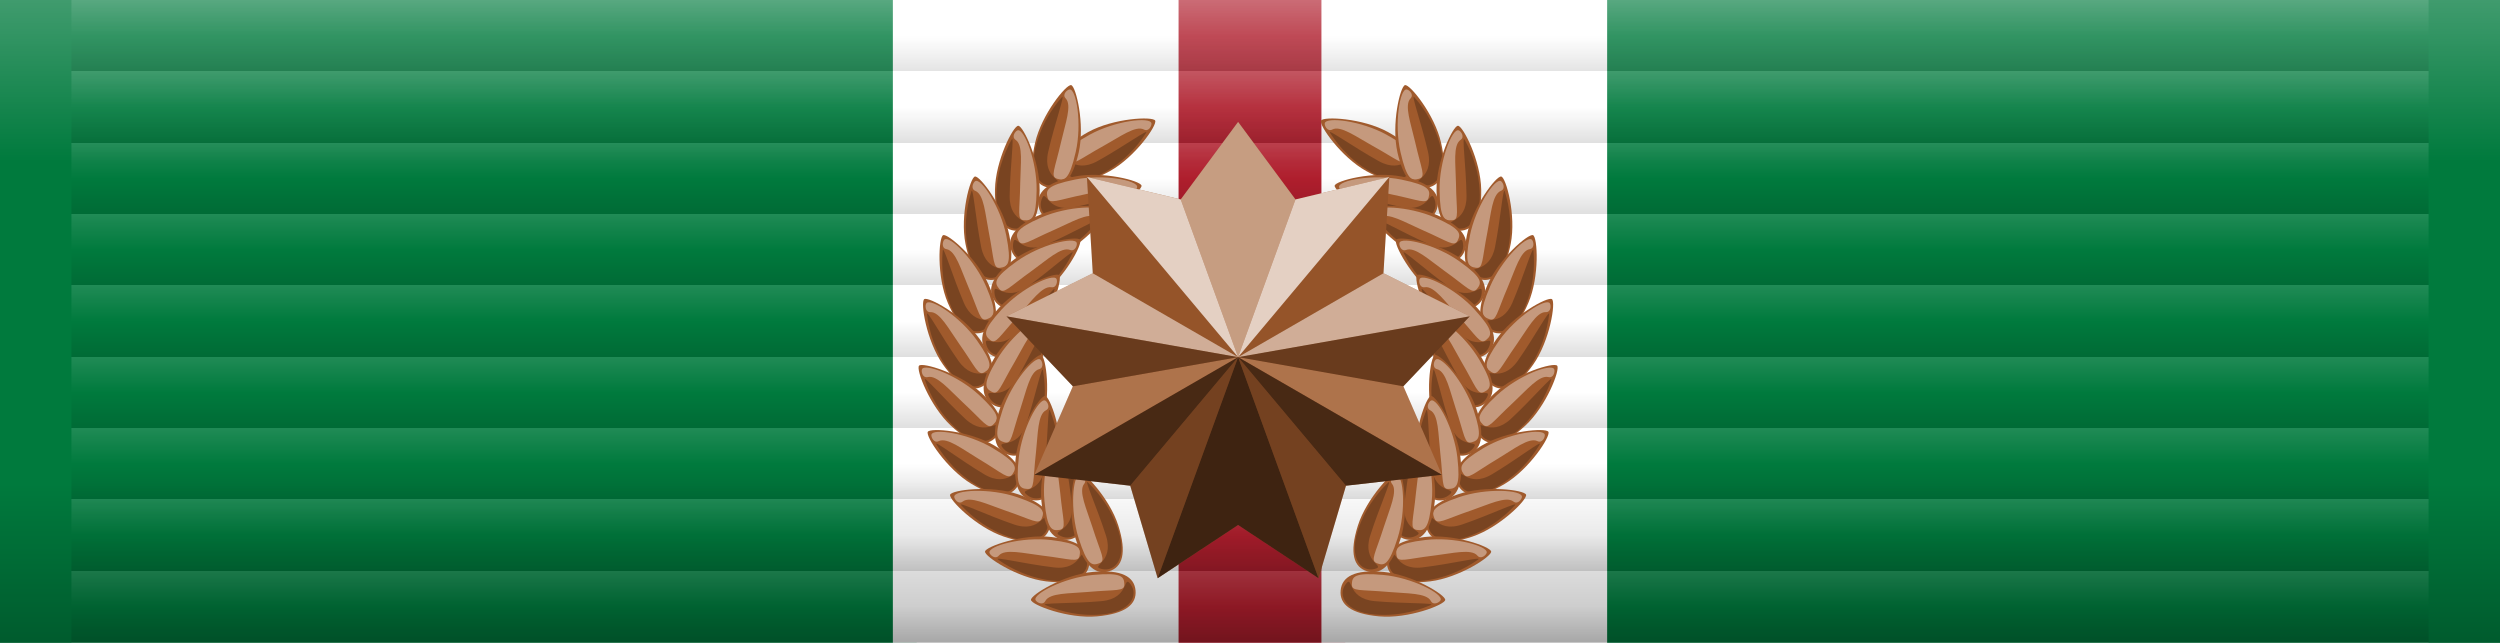 <svg xmlns="http://www.w3.org/2000/svg" xmlns:xlink="http://www.w3.org/1999/xlink" width="105" height="27"><defs><linearGradient id="a" spreadMethod="repeat" x2="0" y2=".111"><stop offset="0" style="stop-color:#fff;stop-opacity:1"/><stop offset=".5" style="stop-color:#fff;stop-opacity:0"/><stop offset=".5" style="stop-color:#000;stop-opacity:0"/><stop offset="1" style="stop-color:#000;stop-opacitity:0"/></linearGradient><linearGradient id="b" x2="0" y2="1"><stop offset="0" style="stop-color:#fff;stop-opacity:1"/><stop offset=".25" style="stop-color:#fff;stop-opacity:0"/><stop offset=".75" style="stop-color:#000;stop-opacity:0"/><stop offset="1" style="stop-color:#000;stop-opacitity:0"/></linearGradient><symbol id="e"><path style="opacity:.125;fill:url(#a)" d="M3 0h99v27H3z"/><path style="opacity:.25;fill:url(#b)" d="M0 0h105v27H0z"/></symbol><symbol id="f"><g transform="translate(52 13)"><g id="d"><use transform="scale(-1 1) rotate(-34.087 -30.228 20)" xlink:href="#c"/><use xlink:href="#c" transform="rotate(-108 .001 -.001)"/><use xlink:href="#c" transform="scale(-1 1) rotate(-16.752 -56.767 44.812)"/><use transform="rotate(-96 .001 -.001)" xlink:href="#c"/><use transform="scale(-1 1) rotate(-28.752 -30.375 29.628)" xlink:href="#c"/><use xlink:href="#c" transform="rotate(-84 .001 -.001)"/><use xlink:href="#c" transform="scale(-1 1) rotate(-40.752 -19.333 23.276)"/><use transform="rotate(-72 .001 -.001)" xlink:href="#c"/><use transform="scale(-1 1) rotate(-52.752 -13.162 19.726)" xlink:href="#c"/><use xlink:href="#c" transform="rotate(-60 .001 -.001)"/><use xlink:href="#c" transform="scale(-1 1) rotate(-64.752 -9.15 17.417)"/><use transform="rotate(-48 .001 -.001)" xlink:href="#c"/><use transform="scale(-1 1) rotate(-76.752 -6.279 15.766)" xlink:href="#c"/><use xlink:href="#c" transform="rotate(-36 .001 -.001)"/><use xlink:href="#c" transform="scale(-1 1) rotate(-88.752 -4.08 14.5)"/><use transform="rotate(-24 .001 -.001)" xlink:href="#c"/><use transform="scale(1 -1) rotate(79.248 16.282 2.788)" xlink:href="#c"/><use xlink:href="#c" transform="rotate(-12 .001 -.001)"/><use xlink:href="#c" transform="scale(1 -1) rotate(67.248 18.985 1.233)"/><g id="c"><path style="stroke:none" d="M-14.36 16.559c0 1.566-.465 2.203-1.206 2.203-.741 0-1.206-.637-1.206-2.203 0-1.566.938-3.466 1.206-3.466s1.206 1.9 1.206 3.466z" transform="rotate(95.16 -1.71 19.699) scale(.778)"/><path style="opacity:.384;fill:#fff;stroke:none" d="M-15.718 16.18c0 1.566.166 1.99-.238 2.01-.404.02-.652-.066-.652-1.632 0-1.565.726-3.341 1.075-3.218.128.046.34.36.098.517-.426.275-.283 1.33-.283 2.323z" transform="rotate(95.16 -1.71 19.699) scale(.778)"/><path d="M-14.439 16.84c0 1.566-.855 2.063-1.476 1.689-.622-.374.757-.082.757-1.648 0-1.566-.213-3.319-.063-3.038.15.282.782 1.432.782 2.998z" style="fill:#000;opacity:.243;stroke:none" transform="rotate(95.16 -1.71 19.699) scale(.778)"/><path d="M-14.36 16.559c0 1.566-.465 2.203-1.206 2.203-.741 0-1.206-.637-1.206-2.203 0-1.566.938-3.466 1.206-3.466s1.206 1.9 1.206 3.466z" style="fill:none" transform="rotate(95.16 -1.71 19.699) scale(.778)"/></g></g><use transform="scale(-1 1)" xlink:href="#d"/><path style="stroke:none" d="M.001-9.88l2.411 3.257 3.94-.945-.246 4.044L9.73-1.716l-2.788 2.94L8.558 4.94l-4.026.46L3.38 9.284.001 7.05l-3.379 2.235L-4.53 5.4l-4.025-.46 1.615-3.716-2.789-2.94 3.626-1.808-.247-4.044 3.94.945z"/><g style="stroke:none"><path d="M46.148 5.932L52.5 13.5l-2.41-6.623-3.942-.945zM52.5 13.5l6.352-7.568-3.942.945L52.5 13.5z" style="fill:#fff;fill-opacity:.711" transform="translate(-52.5 -13.5)"/><path d="M46.396 9.977l-3.626 1.808L52.5 13.5l-6.104-3.523zM52.5 13.5l9.73-1.715-3.626-1.808L52.5 13.5z" style="fill:#fff;fill-opacity:.506" transform="translate(-52.5 -13.5)"/><path d="M52.5 13.5l8.557 4.94-1.616-3.715L52.5 13.5zm0 0l-6.941 1.225-1.616 3.714L52.5 13.5z" style="fill:#fff;fill-opacity:.151" transform="translate(-52.5 -13.5)"/><path d="M52.5 13.5l3.379 9.285L57.03 18.9l-4.53-5.4zm0 0l-4.531 5.4 1.152 3.885L52.5 13.5z" style="fill:#000;fill-opacity:.274" transform="translate(-52.5 -13.5)"/><path d="M52.5 13.5l-3.379 9.285L52.5 20.55l3.379 2.236L52.5 13.5z" style="fill:#000;fill-opacity:.611" transform="translate(-52.5 -13.5)"/><path d="M52.5 13.5l4.531 5.4 4.026-.46L52.5 13.5zm0 0l-8.557 4.94 4.026.46 4.531-5.4z" style="fill:#000;fill-opacity:.549" transform="translate(-52.5 -13.5)"/><path d="M42.77 11.785l2.789 2.94L52.5 13.5l-9.73-1.715zM52.5 13.5l6.941 1.225 2.79-2.94L52.5 13.5z" style="fill:#000;fill-opacity:.343" transform="translate(-52.5 -13.5)"/><path d="M46.148 5.932l.248 4.045L52.5 13.5l-6.352-7.568zM52.5 13.5l6.104-3.523.248-4.045L52.5 13.5z" style="fill:#000;fill-opacity:.071" transform="translate(-52.5 -13.5)"/><path d="M52.5 3.62l-2.41 3.257L52.5 13.5l2.41-6.623-2.41-3.258z" style="fill:#fff;fill-opacity:.403" transform="translate(-52.5 -13.5)"/></g><path d="M52.5 3.62l2.41 3.256 3.94-.945-.246 4.045 3.626 1.808-2.788 2.94 1.614 3.716-4.025.46-1.152 3.884L52.5 20.55l-3.38 2.235-1.15-3.884-4.026-.46 1.614-3.716-2.788-2.94 3.626-1.808-.247-4.045 3.94.945zm0 0v9.88m2.41-6.624L52.5 13.5m-6.35-7.569l6.349 7.569m-2.411-6.623L52.5 13.5m-9.73-1.716l9.729 1.717m-6.104-3.524L52.5 13.5m-8.556 4.94l8.556-4.939m-6.941 1.224L52.5 13.5m-3.38 9.284l3.38-9.283M47.97 18.9l4.53-5.4m3.38 9.284l-3.38-9.283m.002 7.048L52.5 13.5m8.556 4.94l-8.555-4.94m4.531 5.399L52.5 13.5m9.73-1.716L52.5 13.5m6.942 1.222L52.5 13.5m6.35-7.569L52.5 13.5m6.103-3.526L52.5 13.5" transform="translate(-52.499 -13.5)" style="fill:none"/></g></symbol><filter height="116%" width="116%" y="-8%" x="-8%" id="g"><feGaussianBlur in="SourceAlpha" stdDeviation="2" result="blurred"/><feOffset dy="2" in="blurred" result="shadow"/><feMerge><feMergeNode in="shadow"/><feMergeNode in="SourceGraphic"/></feMerge></filter></defs><path style="fill:#007a3d" d="M0 0h38.5v27H0z"/><path style="fill:#fff" d="M37.5 0h13v27h-13z"/><path style="fill:#af1e2d" d="M49.5 0h7v27h-7z"/><path style="fill:#fff" d="M55.5 0h13v27h-13z"/><path style="fill:#007a3d" d="M67.5 0H106v27H67.5z"/><use xlink:href="#e"/><use xlink:href="#f" class="device" style="filter:url(#g);fill:#a05a2c"/></svg>